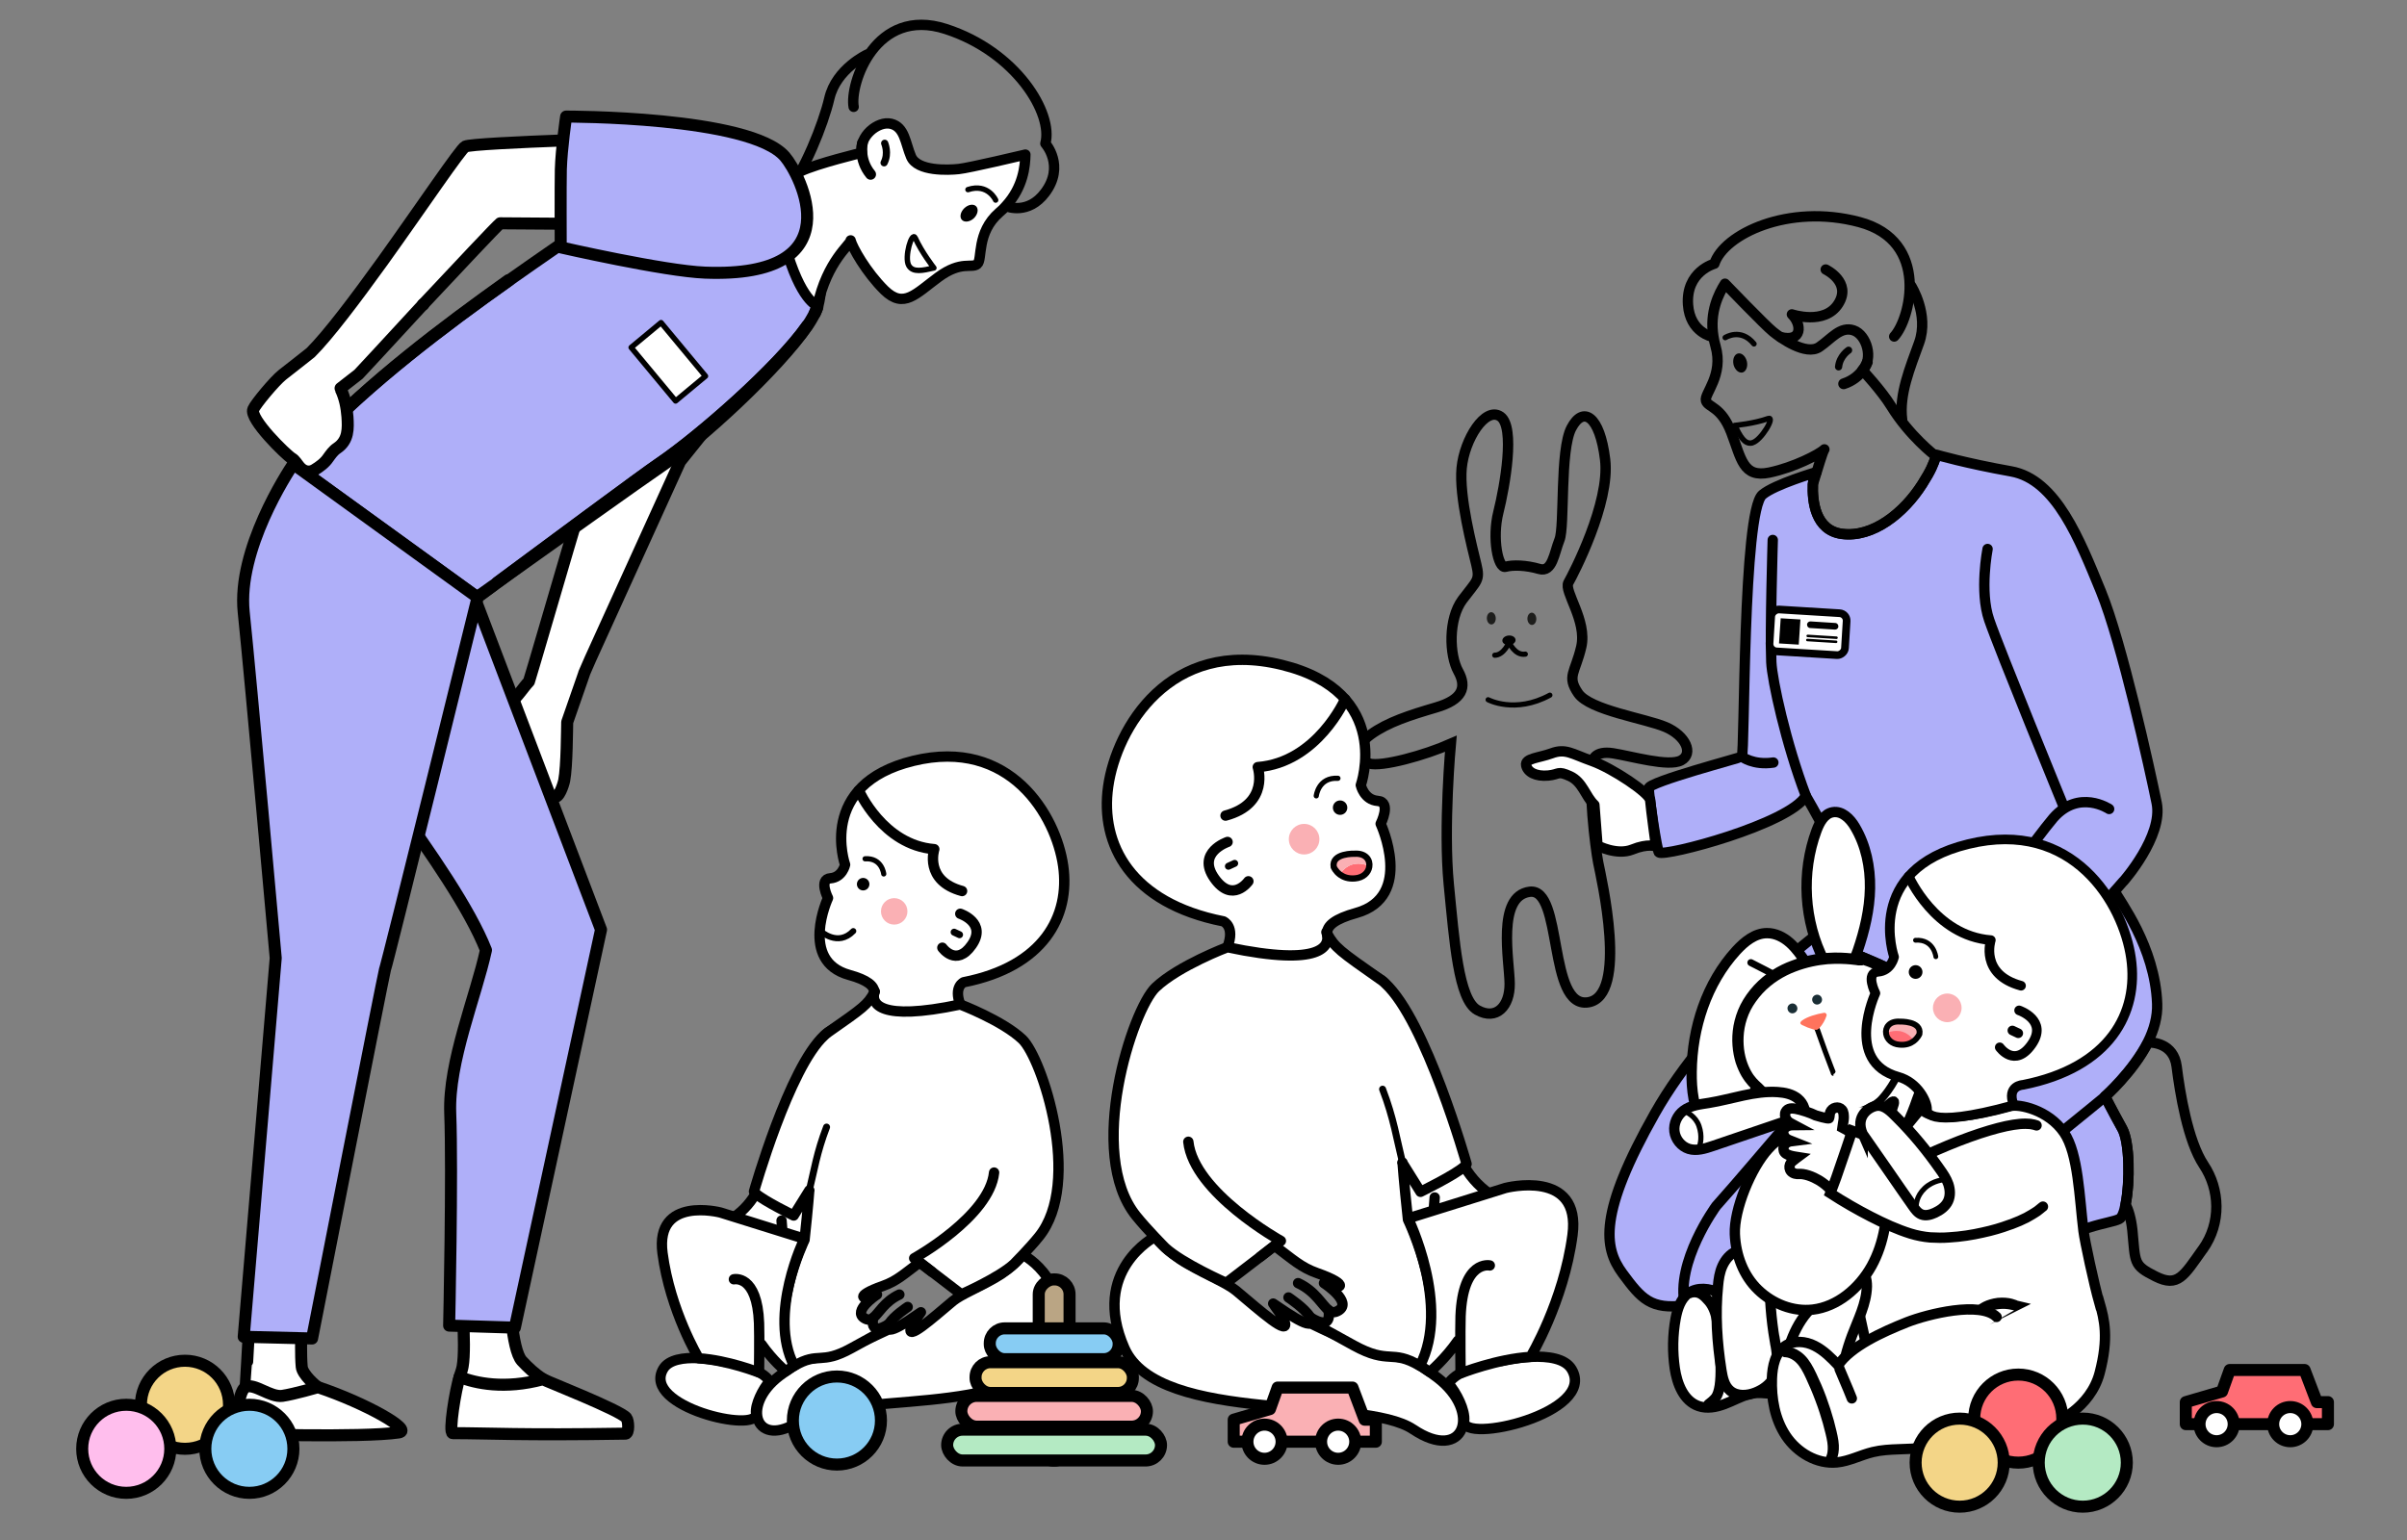 <?xml version="1.0" encoding="UTF-8"?>
<svg id="Calque_1" data-name="Calque 1" xmlns="http://www.w3.org/2000/svg" viewBox="0 0 200 128">
  <rect x="0" y="0" width="200" height="128" fill="#808080" stroke="none"/>
  <defs>
    <style>
      .cls-1, .cls-2, .cls-3, .cls-4, .cls-5, .cls-6, .cls-7, .cls-8, .cls-9, .cls-10, .cls-11, .cls-12, .cls-13, .cls-14, .cls-15, .cls-16, .cls-17, .cls-18, .cls-19, .cls-20, .cls-21, .cls-22, .cls-23, .cls-24, .cls-25, .cls-26, .cls-27, .cls-28, .cls-29, .cls-30, .cls-31, .cls-32, .cls-33, .cls-34, .cls-35, .cls-36, .cls-37, .cls-38, .cls-39, .cls-40, .cls-41, .cls-42, .cls-43, .cls-44, .cls-45 {
        stroke: #000;
      }

      .cls-1, .cls-2, .cls-3, .cls-4, .cls-5, .cls-6, .cls-7, .cls-8, .cls-9, .cls-10, .cls-11, .cls-12, .cls-13, .cls-15, .cls-16, .cls-17, .cls-19, .cls-20, .cls-21, .cls-23, .cls-30, .cls-31, .cls-33, .cls-34, .cls-35, .cls-46, .cls-36, .cls-37, .cls-38, .cls-39, .cls-41, .cls-42 {
        stroke-linecap: round;
      }

      .cls-1, .cls-2, .cls-3, .cls-4, .cls-5, .cls-6, .cls-7, .cls-8, .cls-9, .cls-10, .cls-11, .cls-12, .cls-17, .cls-19, .cls-20, .cls-21, .cls-23, .cls-30, .cls-31, .cls-33, .cls-35, .cls-46, .cls-36, .cls-37, .cls-38, .cls-39, .cls-41, .cls-42 {
        stroke-linejoin: round;
      }

      .cls-1, .cls-23 {
        fill: #afaff9;
      }

      .cls-2, .cls-29 {
        fill: #87ccf3;
      }

      .cls-3 {
        fill: #b2f0e9;
      }

      .cls-4 {
        fill: #baa584;
      }

      .cls-5, .cls-28 {
        fill: #b4eac3;
      }

      .cls-6, .cls-47, .cls-25 {
        fill: #ff6d75;
      }

      .cls-7, .cls-26 {
        fill: #f3d587;
      }

      .cls-8, .cls-10, .cls-48, .cls-14, .cls-15, .cls-22, .cls-30, .cls-31, .cls-35, .cls-39 {
        fill: #fff;
      }

      .cls-9, .cls-16, .cls-17, .cls-19, .cls-20, .cls-21, .cls-32, .cls-33, .cls-46, .cls-36, .cls-37, .cls-38, .cls-40, .cls-41, .cls-42, .cls-43, .cls-44 {
        fill: none;
      }

      .cls-10 {
        stroke-width: .64px;
      }

      .cls-11, .cls-17, .cls-34 {
        stroke-width: .58px;
      }

      .cls-11, .cls-34 {
        fill: #fce9b9;
      }

      .cls-12, .cls-49 {
        fill: #fab0b4;
      }

      .cls-50, .cls-18 {
        fill: #ff735d;
      }

      .cls-51 {
        fill: #1d1d1b;
      }

      .cls-52, .cls-13, .cls-24 {
        fill: #1a2e35;
      }

      .cls-13, .cls-14, .cls-15, .cls-16, .cls-18, .cls-22, .cls-24, .cls-25, .cls-26, .cls-27, .cls-28, .cls-29, .cls-32, .cls-34, .cls-40, .cls-43, .cls-44, .cls-45 {
        stroke-miterlimit: 10;
      }

      .cls-13, .cls-15, .cls-16, .cls-22, .cls-23, .cls-24, .cls-31, .cls-36, .cls-40, .cls-45 {
        stroke-width: .86px;
      }

      .cls-14 {
        stroke-width: .63px;
      }

      .cls-18, .cls-43 {
        stroke-width: .47px;
      }

      .cls-19 {
        stroke-width: .6px;
      }

      .cls-20, .cls-32 {
        stroke-width: .52px;
      }

      .cls-21 {
        stroke-width: .4px;
      }

      .cls-27 {
        fill: #ffbeed;
      }

      .cls-30, .cls-38 {
        stroke-width: .43px;
      }

      .cls-33 {
        stroke-width: .5px;
      }

      .cls-35, .cls-41 {
        stroke-width: .8px;
      }

      .cls-46 {
        stroke: #fff;
        stroke-width: 8px;
      }

      .cls-37 {
        stroke-width: .9px;
      }

      .cls-39, .cls-42 {
        stroke-width: .45px;
      }

      .cls-44 {
        stroke-width: .49px;
      }
    </style>
  </defs>
  <path class="cls-23" d="m176.43,73.25s-1.08,1.24-2.6,2.96c-1.17,1.32-2.58,2.92-3.96,4.47-2.6,2.9-5.08,5.6-5.53,5.86-.42.23-.66.12-.9-.2-.33-.44-.65-1.25-1.42-1.99-.62-.6-1.4-.85-1.84-1.11-.23-.13-.37-.28-.37-.46,0-.12.36-.69.95-1.57-1.95-.17-3.44-.49-3.93-.74-1.38-.69-5.38-2.19-5.89-2.76-.5-.56,1.38-2.56,1.82-4.64.32-1.51-1.19-4.29-2.71-6.92-1.37,2.35-11.71,5.08-12.21,4.7-.14-.11-.8-4.4-.85-5.33-.04-.52,7.68-2.55,7.74-2.63.26-.31.06-20.36,1.71-21.77,1.01-.86,4.49-1.88,4.49-1.88,0,0-.27.46-.29,1.01-.06,1.41.19,3.84,2.42,4.13,2.56.33,5.14-1.73,6.67-4.14.73-1.15.92-1.65,1.13-2.29.02-.04.04-.1.05-.15,0,0,2.44.71,6.2,1.38,3.76.67,5.7,5.71,7.45,9.96,1.75,4.26,4.08,14.85,4.64,17.6.56,2.76-2.76,6.51-2.76,6.51Z"/>
  <path class="cls-16" d="m132.35,63.22s.13-.85,1.67-.61,4.62,1.15,5.67.59c1.04-.56.39-2.05-1.29-2.77-1.68-.72-6.3-1.39-7.27-2.81-.97-1.42-.25-1.68.26-3.86.5-2.18-1.47-4.62-1.07-5.33.4-.7,3.49-6.63,3.05-10.24-.44-3.62-1.82-4.49-2.8-2.62-.98,1.86-.54,8.17-.99,9.29-.45,1.12-.59,2.75-1.68,2.43-1.09-.32-2.2-.35-2.81-.18s-1.13-2.37-.59-4.53c.54-2.16,1.42-7.1.17-7.96s-2.99,1.88-3.22,4.28c-.23,2.39.9,6.68,1.22,8.02s.06,1.31-1.15,2.92c-1.2,1.61-1.1,4.62-.35,5.96.74,1.34.34,2.36-1.84,3s-4.02,1.23-5.43,2.25c-1.41,1.01-1.18,2.1-.14,2.41s4.64-.69,6.79-1.64c0,0-.63,6.91-.17,11.68.47,4.76.8,9.56,2.37,10.45,1.58.89,2.71-.31,2.69-2.2-.02-1.89-1.11-7.28,1.67-7.63s1.47,9.71,4.85,9.19c3.37-.52,1.08-10.39.84-11.6-.24-1.21-.89-6.43-.43-8.47Z"/>
  <path class="cls-31" d="m137.1,66.48c-.05-.56-3.08-2.61-4.82-3.23-1.69-.6-2.2-1.07-3.37-.63-1.05.38-2.22.41-2.1.99.12.57.79.94,1.83.85.96-.09.75-.43,1.81.05,1.07.49,1.28,1.69,2.03,2.39l.26,3.38s1.59.85,2.89.33c1.3-.53,1.97-.26,1.97-.26,0,0-.41-2.95-.49-3.89Z"/>
  <path class="cls-38" d="m123.65,58.16s2.23,1.2,5.13-.38"/>
  <ellipse class="cls-51" cx="123.92" cy="51.38" rx=".37" ry=".51" transform="translate(-1.6 4.04) rotate(-1.85)"/>
  <ellipse class="cls-51" cx="127.29" cy="51.42" rx=".37" ry=".51" transform="translate(-1.6 4.15) rotate(-1.85)"/>
  <ellipse cx="125.38" cy="53.21" rx=".55" ry=".4" transform="translate(-4.13 11.05) rotate(-4.96)"/>
  <path class="cls-38" d="m126.74,54.37c-.87.14-1.35-.99-1.35-.99,0,0-.43,1.07-1.19,1.08"/>
  <path class="cls-36" d="m142.28,27.99s-1.85-.35-2.02-2.65c-.2-2.78,2.19-3.42,2.19-3.42.78-2.43,6.13-5.04,12.05-3.46,5.92,1.58,4.21,8.11,2.89,9.51"/>
  <path class="cls-36" d="m158.8,23.76s1.51,2.37.66,4.73c-.74,2.06-1.68,4.28-1.41,6.38"/>
  <path class="cls-36" d="m160.85,37.94c-.21.64-.4,1.14-1.13,2.29-1.53,2.41-4.1,4.47-6.67,4.14-2.23-.29-2.48-2.72-2.42-4.13,0-.03.02-.05.03-.08.44-1.37.75-2.53.93-2.81-.42.41-2.52,1.5-4.58,1.93-2.19.45-2.32-1.15-3.16-3.34-.83-2.17-1.92-2.06-2.1-2.63-.18-.57,1.5-2.11.79-4.56-.08-.27-.13-.52-.17-.77-.34-2.06.45-3.59.96-4.4,0,0,3.33,3.46,3.99,3.99.65.53,2.75,2.02,3.85,1.27,1.01-.69,1.75-1.75,2.85-1.38,1.09.37,1.67,2.37.73,3.3,0,0,1.6,1.72,2.38,2.99,1.53,2.49,3.63,4.09,3.63,4.09l.09.1Z"/>
  <path d="m144.04,30.3c-.1-.44.07-.85.37-.92.31-.07.63.22.74.66.1.43-.07.84-.36.92-.31.07-.64-.22-.75-.65Z"/>
  <path class="cls-42" d="m143.35,28.06s1.29-.84,2.39.52"/>
  <path class="cls-19" d="m153.6,29.11s-.74.48-.83,1.38"/>
  <path class="cls-36" d="m147.3,44.88s-.23,7.52-.12,10.15c.06,1.5,1.23,6.81,2.87,11.11"/>
  <path class="cls-36" d="m165.15,45.63s-.69,3.51.13,5.89c.81,2.38,6.2,15.54,6.2,15.54"/>
  <path class="cls-36" d="m160.76,81.2c2.56-3.52,8.7-11.89,9.85-13.21,2.13-2.44,4.64-.75,4.64-.75"/>
  <path class="cls-36" d="m147.93,28.01c1.84.48,1.8-1.05.96-1.88,0,0,2.72.92,3.86-.88,1.14-1.8-1.05-2.85-1.05-2.85"/>
  <path class="cls-23" d="m174.92,91.13s.58,1.15,1.42,2.67c.62,1.13.65,4.44.28,6.28-.12.66-.3,1.13-.53,1.24-.84.42-3.35.42-7.52,3.18-4.17,2.75-9.43,5.01-13.7,7.09-4.26,2.09-9.1,1.75-11.94.84-2.84-.92-2.93-3.92-2.93-3.92-2.84.34-3.6-.53-5.18-2.67-1.58-2.14-2-5.01,2.68-13.29,4.67-8.27,13.42-14.85,13.42-14.85.51.57,4.51,2.07,5.89,2.76.5.25,1.98.57,3.93.74-.6.87-.95,1.45-.95,1.57,0,.19.14.33.37.46.45.27,1.22.52,1.84,1.11.77.74,1.09,1.56,1.42,1.99.24.32.48.44.9.2.45-.26-1.38-4.18,1.22-7.08.94-.23,1.84-.53,2.68-.91,2.79-1.28,7.07-3.34,7.51-4.44.38.78,3.34,4.59,3.51,9.33.04,1.06-.26,2.16-.77,3.18-1.26,2.47-3.57,4.51-3.57,4.51Z"/>
  <path class="cls-36" d="m174.93,91.13s-7.34,6.04-10.69,8.52c-3.35,2.48-11.44,6.35-12.11,7.85"/>
  <path class="cls-36" d="m140.01,108.51c-.84-3.59,2.59-8.27,2.59-8.27,3.51-3.93,8.9-10.57,11.78-13.39"/>
  <path class="cls-36" d="m183.03,103.83c-1.58,2.22-2.06,3.2-3.93,2.26-1.86-.93-1.66-1.12-1.92-3.84-.11-.99-.32-1.67-.56-2.15.37-1.84.35-5.15-.28-6.28-.85-1.52-1.42-2.67-1.42-2.67,0,0,2.31-2.04,3.57-4.51.35,0,2.12.05,2.37,2,.27,2.17.92,6.19,2.25,8.19,1.34,2,1.49,4.81-.08,7.01Z"/>
  <path class="cls-42" d="m145.6,36.81c-.66.16-1.02-.59-1.46-1.45,0,0,1.57-.14,2.78-.57.62-.22-.58,1.83-1.32,2.01Z"/>
  <path class="cls-37" d="m155.16,30.1s-.45,1.31-1.97,1.8"/>
  <path class="cls-35" d="m162.81,85.55c-1.2,1.59-2.95,4.09-3.55,5.84-.94,2.76-2.7,5.83-3.26,5.58-.56-.25,1.2-4.49,1.38-5.21.17-.7-.73.19-2.2,1.89-1.46,1.7-1.56,2.87-3.12,3.32-2,.56,3.51-6.33,3.51-6.33-1.19,1-4.33,6.45-5.33,6.39-1-.06-.52-1.01.57-2.88,1.09-1.89,3.44-4.89,3.44-4.89,0,0-1.19.81-2.19,1.63-1.01.81-2.51,3.63-3.07,3.44-.57-.19-.45-1.19.62-2.95,1.07-1.75,2.45-3.2,2.45-3.2-.2-1.94,1.63-3.07,3.57-3.76,1.94-.69,3.88-1.94,3.88-1.94l.04-.05c.45.27,1.22.52,1.84,1.11.77.74,1.09,1.56,1.42,1.99Z"/>
  <path class="cls-15" d="m174.44,108.31c-.45-1.59-1.22-5.17-1.32-5.99-.34-2.75-.43-6.44-1.61-8.17-1.31-1.93-3.78-2.4-4.44-2.22-6.87,1.89-7.42.18-7.42.18,0,0-3.39,3.85-4.25,6.09-.86,2.25-1.11,12.49-1.11,12.49l.39,3.11,16.03,4.48s2.98-1.22,3.75-4.16c.77-2.94.39-4.45,0-5.82Z"/>
  <g>
    <path class="cls-22" d="m154.23,107.89c-2.65-1.54-7.91-.01-9.41,1.39-.58-.68-1.18-1.38-1.97-1.8-.79-.42-1.82-.52-2.55,0-.66.47-.92,1.31-1.07,2.11-.25,1.37-.27,2.78-.07,4.15.19,1.28.74,2.71,1.98,3.13.7.24,1.47.09,2.16-.17.69-.26,1.34-.63,2.05-.83,2.09-.61,8.09,1.96,10.78.82l-1.91-8.79Z"/>
    <path class="cls-40" d="m140.31,107.5c.87-.34,1.34.27,1.65.61.31.34.55.85.67,1.45.06.3.08.62.12.95.04.33.07.68.1,1.03.13,1.41.18,2.7.05,3.62-.07.46-.19.82-.35,1.02-.37.44-.89.73-.88.74"/>
  </g>
  <g>
    <path class="cls-22" d="m151.58,79.89c-1.7-3.32-1.94-7.36-.64-10.86.25-.67.64-1.4,1.34-1.52.78-.14,1.46.54,1.86,1.23.9,1.52,1.27,3.32,1.24,5.09-.03,1.77-.45,3.51-1.02,5.19-.21.6-.47,1.24-1.02,1.56"/>
    <path class="cls-22" d="m150.03,79.96c-.4-.57-.8-1.15-1.32-1.61-.52-.46-1.19-.8-1.89-.79-1.01,0-1.87.71-2.55,1.45-2.47,2.7-3.67,6.42-3.71,10.08-.02,1.49.16,3.02.9,4.31.17.29.38.59.69.71.37.15.79.05,1.14-.12.9-.43,1.58-1.23,2.03-2.12.46-.88.71-1.86.97-2.82.72-2.74,1.44-5.47,2.16-8.21"/>
    <path class="cls-14" d="m150.18,79.94c-.24.05-3.55.97-5.05,3.64-1.18,2.1-.76,4.59,0,5.67.75,1.08,3.4,3.91,5.48,3.78,0,0,4.3-.14,5.72-1.68,1.42-1.54,3.35-5.39,1.78-8.65-1.58-3.26-4.83-3.4-7.92-2.76Z"/>
    <path class="cls-22" d="m147.47,111.43c-.31-1.81-.45-3.65-.42-5.49l-2.77-1.94c-.53.22-.92.69-1.16,1.22s-.32,1.1-.37,1.67c-.24,2.32-.08,4.67.28,6.98.1.63.24,1.31.73,1.72.57.48,1.42.43,2.11.15.62-.25,1.19-.66,1.51-1.25.49-.92.27-2.04.1-3.06Z"/>
    <path class="cls-22" d="m154.96,106.07c-.13-.27-.37-.5-.66-.55l-3.6,3.02c-.78.68-1.34,1.59-1.74,2.55-.4.96-.64,1.97-.86,2.99-.19.89-.37,1.84-.03,2.68.33.82,1.16,1.4,2.04,1.46.88.06,1.77-.4,2.24-1.15.45-.72.51-1.61.63-2.45.16-1.24.47-2.45.91-3.62.5-1.33,1.19-2.64,1.23-4.06,0-.3-.02-.6-.14-.88Z"/>
    <path class="cls-22" d="m149.86,91.81c-1.84,2.01-.98.65-2.29,3.1,0,0-.18.08-.63.58-1.46,1.58-2.87,5.06-2.79,7.08.07,1.77.73,3.48,1.93,4.63,1.22,1.18,2.9,1.84,4.55,1.65,2.01-.24,3.83-1.73,4.89-3.64,1.05-1.91,1.36-4.19,1.3-6.38-.06-2-.38-5.85-.82-6.74"/>
    <path d="m145.96,96.83s0,.03-.03.07c-.03.05-.07.12-.11.19-.05.08-.11.19-.17.31-.07.12-.14.26-.22.41-.31.61-.7,1.48-.96,2.5-.27,1.01-.31,1.97-.26,2.65.03.34.06.62.1.81.01.09.03.16.04.22,0,.05.01.08,0,.08,0,0-.01-.02-.02-.07-.01-.06-.03-.13-.05-.22-.05-.19-.09-.46-.13-.81-.07-.69-.03-1.66.24-2.68.26-1.02.66-1.9.99-2.5.08-.15.16-.29.23-.41.07-.12.13-.22.18-.3.05-.07.09-.13.12-.19.03-.04.05-.06.05-.06Z"/>
    <path class="cls-22" d="m149.39,91.32c-.46-.38-1.08-.51-1.68-.55-1.93-.13-3.8.59-5.71.9-.73.12-1.52.19-2.11.64-.53.39-.84,1.07-.76,1.73.08.65.56,1.25,1.19,1.45.65.2,1.35-.02,2-.24,2.18-.74,4.35-1.48,6.53-2.22l1.03-.1c.24-.55-.02-1.22-.48-1.6Z"/>
    <path class="cls-38" d="m139.89,92.3c.25.15.99.45,1.28,1.29s.12,1.53,0,1.8"/>
    <path class="cls-52" d="m149.32,83.68c.08.21-.03.44-.25.52-.21.08-.44-.03-.52-.25s.03-.44.25-.52c.21-.08.44.03.52.25Z"/>
    <path class="cls-52" d="m151.37,82.95c.08.21-.03.44-.25.52-.21.08-.44-.03-.52-.25-.08-.21.03-.44.25-.52.21-.08.44.03.52.25Z"/>
    <path class="cls-30" d="m150.98,85.52s.09.2.2.54c.12.34.28.8.47,1.31.19.51.36.97.49,1.3.13.33.21.54.2.54"/>
    <path class="cls-45" d="m154.5,79.81s-.02,0-.05,0c-.04,0-.08,0-.14-.02-.12-.02-.3-.04-.53-.06-.46-.04-1.12-.08-1.94-.02-.82.07-1.79.25-2.8.64-1.01.38-2.06,1.01-2.91,1.93-.42.46-.78.96-1.05,1.48-.27.53-.44,1.07-.54,1.6-.19,1.07-.09,2.06.15,2.85.12.39.27.73.43,1.02.08.14.16.27.24.38.09.11.16.21.24.3.08.08.15.16.21.22.06.06.12.11.16.15.04.04.08.07.1.09.02.02.03.03.03.03,0,0-.01,0-.04-.03-.03-.02-.06-.05-.11-.09-.05-.04-.11-.08-.17-.15-.06-.06-.13-.14-.21-.22-.08-.09-.15-.19-.24-.3-.08-.12-.17-.24-.25-.38-.16-.28-.32-.63-.45-1.02-.24-.79-.36-1.8-.17-2.88.1-.54.27-1.09.54-1.63.27-.53.63-1.04,1.06-1.51.86-.93,1.92-1.57,2.95-1.94,1.02-.39,2-.56,2.83-.62.82-.06,1.49-.01,1.95.04.23.03.41.05.53.08.06.01.1.02.14.03.03,0,.05,0,.05.01Z"/>
    <path class="cls-50" d="m149.73,84.83c-.07.05-.15.13-.14.22.02.07.09.11.15.15.3.15.61.27.93.36.11.03.22.06.33.02.08-.03.14-.09.19-.15.26-.29.46-.64.58-1.01.04-.13-.07-.26-.21-.24-.62.1-1.39.32-1.84.65Z"/>
    <path class="cls-34" d="m145.48,80.01c.54.26,2,1.03,1.99,1.05"/>
  </g>
  <g>
    <path class="cls-22" d="m153.87,94.24c-.13-.09-.19-.21-.79-.52.02-.2.12-.58.12-.79,0-.25,0-.52-.16-.7-.13-.15-.34-.21-.53-.16-.19.04-.35.18-.43.36-.07.16-.04.34-.1.51-.03.1-1.11-.23-1.11-.23-.44-.22-1.18-.46-1.66-.55-.28-.05-.66-.08-.83.24-.1.19-.07.43.04.61.17.29.36.34.64.49-.12,0-.39.04-.51.1-.18.09-.29.16-.36.38-.06.18.03.46.17.59.14.13.31.21.49.28-.4.05-.77.33-.63.81.11.39.91.47,1.16.51,0,0-.23.17-.47.37-.33.27-.32.86.24,1.01.21.06.43,0,.65.04.64.09,1.31.47,1.6.68.77.53.94,1.1,2.14,1.37l1.72-4.57c-1.19-.74-.94-.49-1.39-.81Z"/>
    <g>
      <path class="cls-48" d="m169.73,100.29c-1.89,1.8-7.08,2.98-9.95,2.55-2.87-.43-7.75-3.61-7.75-3.61l1.85-5.28s5.82,2.12,5.97,2.09c0,0,7.56-3.57,9.54-2.43"/>
      <path class="cls-16" d="m169.22,93.54c-.11-.04-.29-.09-.52-.12-.23-.02-.52-.03-.86,0-.34.03-.73.09-1.15.18-1.71.37-4.09,1.21-6.81,2.47h0s0,0,0,0c-.03,0-.07-.01-.1-.02l-.09-.03-.17-.05c-.12-.04-.23-.08-.35-.12-.23-.08-.47-.16-.71-.24-.48-.17-.97-.34-1.46-.52-1-.36-2.03-.73-3.1-1.11,0,0-.85,2.56-1.33,3.91-.16.46-.49,1.29-.49,1.29,1.12.72,2.25,1.37,3.36,1.94,1.11.57,2.21,1.07,3.3,1.41.55.17,1.09.27,1.63.32.54.03,1.06.04,1.57,0,1.01-.06,1.94-.21,2.78-.4.84-.18,1.58-.4,2.22-.64.08-.03.16-.06.24-.08.08-.03.15-.06.22-.09.15-.06.29-.12.42-.17.13-.06.26-.12.38-.18.06-.03.12-.06.17-.08.05-.03.11-.06.16-.09.21-.12.39-.22.54-.32.15-.1.29-.18.38-.27.1-.08.17-.14.22-.18.05-.04.08-.06.08-.06"/>
    </g>
  </g>
  <g>
    <path class="cls-22" d="m154.77,94.24c1.07,1.52,3.11,4.51,4.18,6.02.19.27.4.56.71.68.36.14.77.02,1.12-.14.45-.21.88-.52,1.09-.97.2-.44.17-.95.02-1.41-.16-.46-.43-.86-.71-1.25-1.07-1.53-2.26-2.98-3.58-4.29-.44-.44-1.01-1.06-1.66-.97s-1.82.88-1.17,2.34Z"/>
    <path class="cls-38" d="m161.56,98.05s-.92.04-1.63.71c-.71.67-.74,1.4-.71,1.71"/>
  </g>
  <g>
    <g>
      <path class="cls-15" d="m171.47,117.89c-2.31,1.52-9.89,2.13-11.52,2.41-1.43.24-2.92.05-4.33.39-1.01.24-1.96.76-2.99.86-1.66.16-3.3-.81-4.23-2.2-.93-1.39-1.23-3.12-1.17-4.78.04-1.02.27-2.15,1.12-2.71.71-.47,1.67-.39,2.43,0,.76.38,1.37,1,1.95,1.61,1.06-1.57,3.68-2.76,5.72-3.57,1.76-.69,6.1-1.76,7.45-.44"/>
      <path class="cls-43" d="m165.85,109.42s-.08-.07-.16-.12c-.14-.1-.38-.22-.71-.3"/>
    </g>
    <path class="cls-24" d="m152.1,121.32s.07-.13.14-.39c.06-.26.09-.64.02-1.11-.07-.47-.22-1.01-.38-1.62-.17-.6-.38-1.26-.64-1.94-.25-.68-.53-1.31-.79-1.88-.26-.57-.54-1.07-.87-1.4-.33-.34-.69-.5-.94-.56-.26-.06-.41-.04-.41-.05,0,0,.04,0,.11-.01.07,0,.17,0,.31.03.26.05.63.21.98.55.35.34.63.84.9,1.41.27.57.55,1.2.8,1.88.25.68.46,1.34.63,1.95.16.61.3,1.16.37,1.63.07.47.03.87-.05,1.13-.04.13-.08.22-.11.29-.03.06-.05.09-.05.09Z"/>
    <path class="cls-13" d="m153.87,116.23c-.22-.6-1.17-2.75-1.14-2.76"/>
    <g>
      <path class="cls-18" d="m164.65,108.81c.84-.53,1.93-.64,2.87-.3"/>
      <path class="cls-13" d="m167.52,108.51s-.16-.04-.43-.09c-.26-.05-.63-.09-1.04-.04-.41.04-.76.15-1.01.26-.25.1-.39.19-.4.18,0,0,.13-.11.37-.23.24-.12.61-.24,1.02-.29.42-.04.8,0,1.06.07.26.07.42.14.41.15Z"/>
    </g>
  </g>
  <path class="cls-35" d="m167.32,91.85c-.62-1.63.77-1.68.77-1.68,7.23-1.43,9.63-5.99,8.98-10.52-.64-4.53-4.8-11.63-13.53-9.49-8.74,2.13-6.16,9.38-6.16,9.38,0,0-.24,1.15-1.33,1.23-1.09.08-.22,1.78-.22,1.78,0,0-2.64,5.69,1.9,6.95,1.66.46,2.41,2.1,2.39,2.7,0,0-.47,1.78,7.21-.34Z"/>
  <path class="cls-41" d="m167.77,83.98s2.44.82,1.04,2.83c-1.41,2.01-2.65.24-2.65.24"/>
  <circle cx="159.17" cy="80.79" r=".57"/>
  <path class="cls-21" d="m160.85,79.52s-.16-1.47-1.69-1.37"/>
  <line class="cls-41" x1="167.7" y1="85.88" x2="167.21" y2="85.65"/>
  <circle class="cls-49" cx="161.8" cy="83.77" r="1.19"/>
  <path class="cls-47" d="m156.67,85.74s0,0,0,.01c.08.46.48.89,1.19.95.57.05.97-.11,1.25-.31,0,0,0,0-.01-.02,0-.01-.02-.03-.04-.06-.03-.05-.08-.11-.15-.19-.03-.03-.05-.05-.08-.08-.05-.05-.11-.1-.18-.16-.14-.1-.31-.2-.52-.27-.05-.01-.1-.03-.16-.04-.04-.01-.08-.02-.12-.02-.32-.05-.71,0-1.17.18Z"/>
  <polygon class="cls-49" points="158.44 85.98 158.44 85.98 158.44 85.98 158.44 85.98"/>
  <path class="cls-49" d="m156.72,85.87c.43-.18.79-.21,1.09-.17.04,0,.08,0,.12.02.05,0,.1.02.15.04.19.06.36.15.49.25.07.05.12.1.17.15.03.02.05.05.07.07.07.07.11.13.14.18.02.02.03.04.04.05,0,.01.01.02.01.02.36-.26.49-.6.49-.6.19-1.11-1.65-1.03-1.65-1.03-.85-.05-1.22.5-1.12,1.02Z"/>
  <path class="cls-49" d="m155.98,85.33h.02s0,0,0,0c0,0-.01,0-.02,0Z"/>
  <path class="cls-44" d="m157.84,84.91s1.84-.07,1.65,1.03c0,0-.13.33-.49.6-.26.19-.63.34-1.17.29-.66-.05-1.03-.46-1.11-.89,0,0,0-.01,0-.01-.1-.52.27-1.07,1.12-1.02Z"/>
  <path class="cls-41" d="m158.6,72.84s2.16,4.94,6.82,5.3c0,0-.95,2.85,2.51,3.79"/>
  <path class="cls-31" d="m117.43,118.81c-4.21-2.86-21.16-.29-24-6.76-2.84-6.46,2.54-9.25,2.54-9.25,0,0,.92,1.22,2.68,2.23,1.76,1.01,3.25,1.59,4.05,2.24,2.01,1.68,4.54,3.95,4.02,2.52-.13-.37-.78-1.18-.93-1.44l1.22.82s0,0,.01,0c.7.46,1.59.97,1.87.82.67.33,1.37.65,2.05.96,2.2,1.01,4.36,1.84,5.9,1.91.16,0,.68.32,1.15.63.35.23.68.46.81.55.19.13.38.27.59.43,3.85,2.92,2.25,7.18-1.97,4.33Z"/>
  <path class="cls-31" d="m95.83,102.47c-5.98-4.82-1.52-16.89-1.52-16.89,2.45-5.83,7.02-5.12,7.68-6.86.66-1.74-.34-2.14-.34-2.14-7.7-1.52-10.26-6.38-9.57-11.21.68-4.83,5.11-12.39,14.42-10.11,9.31,2.27,6.57,10,6.57,10,0,0,.26,1.22,1.41,1.31,1.16.08.24,1.9.24,1.9,0,0,2.81,6.06-2.02,7.41-1.77.49-2.45,1.06-2.43,1.69,0,.02,0,.05,0,.07,0,.03.02.07.02.11.25,1.07,2.29,2.3,4.42,3.67,0,0,0,0,.01,0,.02.02.1.06.22.17.05.04.1.09.15.14.63.63,1.97,2.41,3.49,7.08,1.3,3.99,2.06,6.44,3.1,8.15.65,1.07,1.41,1.85,2.48,2.52,2.77,1.74,4.08,3.73,2.24,3.93"/>
  <path class="cls-36" d="m107.86,106.65c1.45.67,1.98,1.83,2.54,2.25"/>
  <path class="cls-20" d="m110.02,106.64s-.01-.01-.02-.01"/>
  <path class="cls-20" d="m100.11,86.37s.45,8.44.03,12.07c0,0,.65-.17,3.18,2.2.08.07.16.15.23.23"/>
  <path class="cls-36" d="m107.06,107.84s1.35.89,1.78,1.61h0"/>
  <path class="cls-20" d="m108.85,109.45h0"/>
  <line class="cls-20" x1="105.16" y1="102.63" x2="105.15" y2="102.63"/>
  <path class="cls-20" d="m103.56,100.87h-.02"/>
  <path class="cls-31" d="m116.54,96.63s.1,1.5.45,4.74c0,0,3.78,7.81,1,12.13,0,0,0,.01-.01.02-2.39-1.41-2.51-.05-5.51-1.7-.62-.34-1.12-.62-1.54-.85l-1.97-1.08c.03-.13-.03-.28-.12-.43.12.09,1.83,1.27,1.55-.55.26.19.51.22.86,0,1.06-.69-1.02-2.12-1.24-2.26,1.36.65,2.35.19-.58-.84-1.31-.46-2.01-1.13-3.53-2.27l-1.18.92-2.83,2.17s-3.66-1.61-5.08-2.93c0,0-1.48-1.49-2.4-2.63-4.22-5.23-.3-17.19,1.61-19,1.91-1.81,5.96-3.34,5.96-3.34,8.01,1.69,8.43-.2,8.3-.98,0-.04-.02-.07-.02-.11-.02-.07-.04-.13-.05-.16.02.03.04.06.05.09.66,1.2,1.06,1.47,4.45,3.85,0,0,0,0,.01,0,.07.05.15.11.22.17.05.04.1.09.15.14,3.39,3.07,6.77,15.01,6.77,15.01-.03.06-.09.13-.18.21-.78.71-3.65,2.11-3.65,2.11l-1.51-2.42Z"/>
  <path class="cls-36" d="m119.21,99.53s-.53,5.55.64,4.1.73-3.57,2.31-1.8c1.58,1.77,1.29,2.94,1.9,1.78s-.59-2.63-.59-2.63"/>
  <path class="cls-20" d="m124.16,102.3s2.93,3.22,1.62.26l-1.03-1.58"/>
  <path class="cls-31" d="m122.05,113.85c-1.24.37-1.7,1.14-1.7,1.14.68.77,1.41,2.24,1.31,3.12-.22,1.96,11.08-.67,8.93-4.3-1.09-1.84-5.84-.69-5.84-.69"/>
  <path class="cls-31" d="m123.79,105.18s-2.25-.5-2.43,4.22c-.04,1.18,0,4.75,0,4.75,0,0,3.01-1.2,5.81-1.37,0,0,2.75-4.57,3.49-10.12.74-5.55-5.57-3.92-5.57-3.92l-8.09,2.53s3.55,7.27.99,12.23l.81.54s1.26-1.06,2.34-2.61"/>
  <path class="cls-36" d="m102,69.98s-2.6.87-1.1,3.01c1.5,2.14,2.83.26,2.83.26"/>
  <circle cx="111.35" cy="67.13" r=".6"/>
  <path class="cls-38" d="m109.37,66.15s.17-1.56,1.8-1.46"/>
  <line class="cls-17" x1="102.07" y1="72" x2="102.59" y2="71.76"/>
  <circle class="cls-49" cx="108.36" cy="69.75" r="1.27"/>
  <path class="cls-47" d="m113.78,71.99s0,0,0,.01c-.08.45-.48.89-1.18.95-.57.05-.97-.11-1.24-.31,0,0,0,0,.01-.02,0-.01.02-.03.04-.06.03-.05.08-.11.15-.19.03-.03.05-.05.08-.08.05-.05.11-.1.18-.16.14-.1.31-.2.52-.27.05-.01.1-.03.16-.04.04-.01.08-.02.12-.02.32-.05.71,0,1.16.18Z"/>
  <polygon class="cls-49" points="111.35 72.64 111.35 72.64 111.35 72.64 111.35 72.64"/>
  <path class="cls-49" d="m113.78,71.99c-.45-.19-.84-.23-1.16-.18-.05,0-.08,0-.12.02-.06,0-.11.03-.16.04-.21.06-.38.16-.52.27-.07.05-.13.1-.18.16-.03.03-.06.05-.08.08-.07.08-.12.14-.15.19-.02.03-.03.05-.04.06,0,.01-.01.02-.01.02-.38-.28-.53-.64-.53-.64-.21-1.18,1.76-1.1,1.76-1.1.91-.05,1.3.53,1.19,1.09Z"/>
  <path class="cls-49" d="m113.8,72h-.02s0,0,0,0c0,0,.01,0,.02,0Z"/>
  <path class="cls-32" d="m112.58,70.96s-1.96-.08-1.76,1.1c0,0,.14.36.53.64.28.2.67.36,1.24.31.7-.06,1.1-.49,1.18-.95,0,0,0-.01,0-.01.1-.56-.29-1.14-1.19-1.09Z"/>
  <path class="cls-36" d="m111.77,58.11s-2.31,5.26-7.26,5.65c0,0,1.01,3.04-2.68,4.03"/>
  <path class="cls-11" d="m116.54,96.64c-.48-1.93-.73-3.69-1.66-6.11"/>
  <path class="cls-36" d="m98.74,94.9c.45,4.23,7.69,8.24,7.69,8.24l-1.7,1.31"/>
  <path class="cls-36" d="m144.72,62.88s.94.75,2.63.5"/>
  <g>
    <rect class="cls-10" x="148.5" y="49.41" width="3.49" height="6.28" rx=".62" ry=".62" transform="translate(88.56 199.29) rotate(-86.48)"/>
    <polygon points="149.46 53.58 147.82 53.48 147.96 51.39 149.6 51.49 149.46 53.58"/>
    <path d="m152.46,52.33l-2.05-.13c-.15,0-.27-.14-.26-.29h0c0-.15.14-.27.29-.26l2.05.13c.15,0,.27.14.26.29h0c0,.15-.14.27-.29.26Z"/>
    <path d="m152.59,53.11l-2.39-.15c-.06,0-.1-.05-.1-.11h0c0-.06.05-.1.11-.1l2.39.15c.06,0,.1.05.1.11h0c0,.06-.05.1-.11.1Z"/>
    <path d="m152.56,53.45l-2.39-.15c-.06,0-.1-.05-.1-.11h0c0-.06.05-.1.11-.1l2.39.15c.06,0,.1.05.1.11h0c0,.06-.05.1-.11.1Z"/>
  </g>
  <path class="cls-31" d="m66.47,118.1c3.63-2.47,18.26-.25,20.72-5.83,2.46-5.58-2.2-7.98-2.2-7.98,0,0-.79,1.05-2.31,1.92-1.52.87-2.81,1.37-3.5,1.93-1.73,1.45-3.92,3.41-3.47,2.17.12-.32.67-1.02.81-1.24l-1.05.71s0,0,0,0c-.61.4-1.37.84-1.62.71-.58.28-1.18.56-1.77.83-1.9.87-3.76,1.59-5.1,1.65-.14,0-.59.27-.99.54-.31.2-.59.39-.7.47-.16.11-.33.24-.51.37-3.32,2.52-1.94,6.2,1.7,3.74Z"/>
  <path class="cls-31" d="m85.11,103.99c5.16-4.16,1.31-14.58,1.31-14.58-2.12-5.03-6.06-4.42-6.63-5.92-.57-1.5.29-1.85.29-1.85,6.65-1.31,8.85-5.51,8.26-9.67-.59-4.17-4.41-10.69-12.45-8.73-8.04,1.96-5.67,8.63-5.67,8.63,0,0-.22,1.05-1.22,1.13-1,.07-.2,1.64-.2,1.64,0,0-2.43,5.23,1.75,6.39,1.53.42,2.11.92,2.09,1.46,0,.02,0,.04,0,.06,0,.03-.01.06-.02.09-.22.92-1.98,1.99-3.82,3.17,0,0,0,0,0,0-.02.01-.09.06-.19.15-.04.04-.08.07-.13.12-.55.55-1.7,2.08-3.01,6.11-1.12,3.44-1.78,5.56-2.68,7.03-.56.92-1.22,1.6-2.14,2.17-2.39,1.5-3.52,3.22-1.94,3.39"/>
  <path class="cls-36" d="m74.73,107.6c-1.25.58-1.71,1.58-2.19,1.94"/>
  <path class="cls-20" d="m72.87,107.59s.01-.01.02-.01"/>
  <path class="cls-20" d="m81.42,90.1s-.39,7.28-.03,10.42c0,0-.56-.15-2.75,1.9-.07.06-.13.13-.2.2"/>
  <path class="cls-36" d="m75.42,108.63s-1.17.77-1.54,1.39h0"/>
  <path class="cls-20" d="m73.87,110.02h0"/>
  <line class="cls-20" x1="77.06" y1="104.13" x2="77.07" y2="104.13"/>
  <path class="cls-20" d="m78.45,102.61h.02"/>
  <path class="cls-31" d="m67.24,98.96s-.09,1.29-.39,4.09c0,0-3.26,6.74-.86,10.47,0,0,0,0,0,.01,2.06-1.22,2.17-.05,4.75-1.47.53-.29.97-.53,1.33-.73l1.7-.93c-.02-.11.02-.24.11-.37-.11.08-1.58,1.1-1.34-.48-.22.16-.44.19-.74,0-.91-.59.88-1.83,1.07-1.95-1.17.56-2.03.17.5-.72,1.13-.4,1.73-.97,3.05-1.96l1.02.79,2.44,1.87s3.16-1.39,4.38-2.53c0,0,1.28-1.29,2.07-2.27,3.64-4.51.26-14.84-1.39-16.4-1.65-1.56-5.15-2.89-5.15-2.89-6.91,1.46-7.28-.17-7.17-.85,0-.03.01-.06.02-.09.02-.06.04-.11.05-.14-.02.02-.03.05-.04.07-.57,1.04-.91,1.27-3.84,3.32,0,0,0,0,0,0-.06.05-.13.1-.19.15-.04.04-.08.07-.13.12-2.92,2.65-5.84,12.96-5.84,12.96.03.05.08.11.15.18.68.61,3.15,1.82,3.15,1.82l1.3-2.09Z"/>
  <path class="cls-36" d="m64.94,101.45s.46,4.79-.55,3.54c-1.01-1.24-.63-3.08-1.99-1.56-1.36,1.53-1.11,2.53-1.64,1.54-.53-1,.51-2.27.51-2.27"/>
  <path class="cls-20" d="m60.66,103.84s-2.53,2.78-1.4.23l.89-1.37"/>
  <path class="cls-31" d="m62.48,113.82c1.07.32,1.47.98,1.47.98-.58.67-1.22,1.94-1.13,2.69.19,1.69-9.56-.58-7.71-3.71.94-1.59,5.04-.6,5.04-.6"/>
  <path class="cls-31" d="m60.98,106.33s1.94-.44,2.09,3.65c.04,1.02,0,4.1,0,4.1,0,0-2.6-1.03-5.01-1.18,0,0-2.38-3.95-3.01-8.74s4.81-3.38,4.81-3.38l6.98,2.18s-3.06,6.28-.86,10.55l-.69.47s-1.09-.91-2.02-2.25"/>
  <path class="cls-36" d="m79.79,75.95s2.25.75.95,2.6c-1.29,1.85-2.44.22-2.44.22"/>
  <circle cx="71.72" cy="73.49" r=".52"/>
  <path class="cls-38" d="m73.43,72.64s-.14-1.35-1.55-1.26"/>
  <line class="cls-17" x1="79.73" y1="77.69" x2="79.28" y2="77.48"/>
  <circle class="cls-49" cx="74.3" cy="75.75" r="1.1"/>
  <path class="cls-36" d="m71.36,65.7s1.99,4.54,6.27,4.88c0,0-.87,2.62,2.31,3.48"/>
  <path class="cls-11" d="m67.24,98.96c.41-1.67.63-3.18,1.44-5.28"/>
  <path class="cls-36" d="m82.6,97.46c-.38,3.65-6.64,7.12-6.64,7.12l1.47,1.13"/>
  <g>
    <path class="cls-8" d="m63.78,29.3l-7.27,9.06c-.17.38-2.51,5.54-4.53,9.97-1.57,3.45-2.93,6.45-2.93,6.45,0,0-.21.5-.51,1.17v.02l-1.41,4.05c-.02.52-.02,3.68-.25,4.85-.08.39-.46,1.54-.83,1.34-.45-.23-.92-.23-.92-.23l.04-1.05c-.06,0-.72.66-.72.66l-2.12-7.09c.73-.64,1.13-1.33,1.62-1.85.37-1.18,1.82-6.2,3.21-10.91,1.33-4.5,2.61-8.74,2.85-9.04.48-.66,11.7-11.27,11.7-11.27l2.06,3.85Z"/>
    <path class="cls-8" d="m38.27,106.51s.49,5.34.17,7.07c-.04.23-.14.53-.25.85-.33.98.58,3.95.58,3.95l12.16.04c.66,0,.22-.42-.32-.8-.88-.63-1.59-1.05-4.4-2.36-.18-.09-.85-.5-1.09-.64-.61-.36-1.23-.94-1.76-1.51-.88-.96-1.02-5.66-1.02-5.66l-4.06-.95Z"/>
    <path class="cls-8" d="m45.11,114.64c-3.2.86-5.59.33-6.92-.19-.33.97-.94,4.67-.57,4.67,3.05,0,5.61.18,14.35.04.31,0,.27-1.08.07-1.32-.56-.65-6.69-3.06-6.93-3.2Z"/>
    <path class="cls-1" d="m23.02,43.18s.17,7.62,2.36,12.49c2.13,4.75,12.3,16.46,15,23.3-.84,3.86-3.13,9.28-2.97,13.55.19,4.84-.09,17.66-.09,17.66l5.46.17,7.16-33.08-11.48-30.17-4.21-14.18-11.23,10.25Z"/>
    <path class="cls-8" d="m20.66,110.99s-.24,4.33-.25,4.34c-.09.55-.44,1.91-.44,2.41,0,1.88,8.34-1.59,6.47-2.43-.17-.08-1.32-1.07-1.37-1.71-.09-.99-.04-2.55-.04-2.55l-4.36-.06Z"/>
    <path class="cls-8" d="m26.42,115.3s-1.96.57-2.96.72c-1,.14-2.32-1.07-3.03-.74-.78.36-.81,3.9-.81,3.9,0,0,10.43.34,13.52-.12,1.21-.18-2.71-2.42-6.71-3.76Z"/>
    <path class="cls-3" d="m39.71,49.58s.46-.33,1.22-.87c-.7.52-1.14.86-1.23.91.01-.03.01-.05.01-.05Z"/>
    <path class="cls-1" d="m67.93,25.44c-.01.06-.03.11-.06.18-.05.12-.1.27-.17.42-.06.1-.11.21-.18.33-.07.11-.13.24-.21.36-.07.11-.15.24-.25.37-2.42,3.46-8.97,9.18-12.25,11.41-1.36.91-9.83,7.21-13.48,9.91-.13.11-.27.21-.41.3-.75.54-1.22.87-1.22.87,0,0,0,.01-.01.05-.01.02-.02.02-.02.02l-15.29-11.07s.02-.03.03-.05c.54-.62,1.09-1.25,1.68-1.87,4.62-4.86,10.8-9.54,16.21-13.37,5.17-3.66,9.65-6.56,11.43-8.19,5.43-4.92,7.76-2.77,9.2-1.82.98.64,3.03,3.57,3.03,3.57,0,0,3.1,4.16,1.96,8.58Z"/>
    <path class="cls-1" d="m26.09,36.66c-.59.62-1.14,1.25-1.68,1.87.01-.01.01-.02.01-.02.53-.62,1.08-1.24,1.67-1.85Z"/>
    <path class="cls-1" d="m39.67,49.65s.01,0,.02-.02c-.3,1.23-7.51,30.49-7.7,30.95-.19.71-6.06,30.67-6.06,30.67l-5.68-.14,2.66-31.48s-2.08-23.21-2.66-28.75c-.54-5.21,3.63-11.58,4.12-12.31l15.29,11.07Z"/>
    <path class="cls-1" d="m26.09,36.66c4.57-4.85,10.73-9.51,16.15-13.37h.07c-5.42,3.83-11.6,8.5-16.21,13.37Z"/>
    <path class="cls-1" d="m67.06,27.09c-2.41,3.55-8.86,9.47-12.13,11.68-1.37.92-9.97,7.06-13.6,9.64,3.65-2.7,12.12-9,13.48-9.91,3.28-2.23,9.83-7.95,12.25-11.41Z"/>
    <path class="cls-1" d="m67.88,25.63c-.05.12-.1.26-.18.41.07-.15.12-.29.17-.42h.01Z"/>
    <path class="cls-8" d="m54.8,11.42l-.26,7.23-12.98-.09c-.3.24-3.43,3.57-6.4,6.74-2.75,3-5.37,5.81-5.37,5.81,0,0-.69.54-1.49,1.16,0,.03,0,.05.01.07.35.73.5,1.51.56,2.3.06.97.1,1.96-.86,2.61-.32.21-.52.51-.74.81-.28.42-.72.74-1.15,1-.43.25-.88.15-1.23-.25-.21-.24-.38-.57-.65-.72-.45-.27-3.55-3.28-3.19-4.08.17-.42,1.77-2.35,2.42-2.86.37-.28,2.24-1.76,2.34-1.84,1.46-1.45,3.75-4.5,6-7.62,3.28-4.58,6.47-9.33,6.85-9.51.72-.35,16.12-.77,16.12-.77Z"/>
    <line class="cls-9" x1="35.15" y1="25.3" x2="35.17" y2="25.32"/>
    <path class="cls-36" d="m83.67,17.16s1.76.72,3.16-1.14c1.69-2.24.03-4.09.03-4.09.68-2.49-2.41-7.62-8.27-9.52s-8,4.57-7.66,6.47"/>
    <path class="cls-36" d="m65.41,15.96c1.38-1.64,3-5.62,3.5-7.78.57-2.47,3.15-3.65,3.15-3.65"/>
    <path class="cls-31" d="m66.53,14.24c1.35-.65,5.09-1.55,5.09-1.55-.28-1.31,1.3-2.68,2.43-2.4,1.13.28,1.17,1.6,1.65,2.73.52,1.24,3.11,1.12,3.95,1.03.84-.08,5.55-1.2,5.55-1.2-.02.96-.18,2.69-1.6,4.25-.17.2-.35.38-.57.56-1.94,1.69-1.37,3.91-1.83,4.29-.46.38-1.32-.31-3.21,1.07-1.91,1.4-2.89,2.67-4.5,1.1-1.51-1.49-2.68-3.57-2.81-4.14,0,.34-1.95,1.68-2.76,5.44,0,0-1.41-.39-2.71-5.12"/>
    <path d="m80.92,18.14c.33-.32.41-.76.19-.99-.22-.23-.66-.16-.99.16-.32.31-.41.75-.19.97.22.23.67.16.99-.14Z"/>
    <path class="cls-42" d="m82.73,16.63s-.63-1.42-2.3-.87"/>
    <path class="cls-19" d="m73.51,11.91s.36.82-.05,1.62"/>
    <path class="cls-42" d="m75.51,22.07c.35.61,1.16.41,2.09.2,0,0-1.01-1.29-1.55-2.49-.28-.61-.93,1.61-.54,2.29Z"/>
    <path class="cls-37" d="m71.66,11.89s-.34,1.36.68,2.6"/>
    <path class="cls-1" d="m47.04,9.69s-.39,2.62-.44,4.4c-.03,1.19-.01,6.47-.01,6.47,0,0,8.61,1.97,11.99,2.1,12.41.48,7.93-8.14,6.64-9.64-2.89-3.37-18.18-3.33-18.18-3.33Z"/>
    <rect class="cls-39" x="52.65" y="28.46" width="5.78" height="3.23" transform="translate(67.89 92.01) rotate(-129.72)"/>
  </g>
  <circle class="cls-25" cx="167.7" cy="117.91" r="3.66"/>
  <circle class="cls-26" cx="162.83" cy="121.57" r="3.66"/>
  <circle class="cls-28" cx="173.06" cy="121.57" r="3.66"/>
  <g>
    <rect class="cls-4" x="80.06" y="112.58" width="15.06" height="2.56" rx="1.24" ry="1.24" transform="translate(-26.27 201.46) rotate(-90)"/>
    <rect class="cls-2" x="82.24" y="110.41" width="10.71" height="2.56" rx="1.24" ry="1.24"/>
    <rect class="cls-7" x="81.06" y="113.22" width="13.07" height="2.56" rx="1.24" ry="1.24"/>
    <rect class="cls-12" x="79.88" y="116.02" width="15.42" height="2.56" rx="1.28" ry="1.28"/>
    <rect class="cls-5" x="78.7" y="118.83" width="17.77" height="2.56" rx="1.28" ry="1.28"/>
  </g>
  <g>
    <polygon class="cls-6" points="193.43 116.54 193.43 118.37 181.62 118.37 181.62 116.54 184.63 115.66 185.27 113.87 191.49 113.87 192.51 116.54 193.43 116.54"/>
    <circle class="cls-8" cx="184.18" cy="118.37" r="1.42"/>
    <circle class="cls-8" cx="190.3" cy="118.37" r="1.42"/>
  </g>
  <circle class="cls-26" cx="15.37" cy="116.76" r="3.66"/>
  <circle class="cls-27" cx="10.49" cy="120.42" r="3.66"/>
  <circle class="cls-29" cx="20.72" cy="120.42" r="3.66"/>
  <polygon class="cls-12" points="114.32 118 114.32 119.83 102.51 119.83 102.51 118 105.52 117.12 106.16 115.33 112.38 115.33 113.39 118 114.32 118"/>
  <circle class="cls-8" cx="105.07" cy="119.83" r="1.42"/>
  <circle class="cls-8" cx="111.19" cy="119.83" r="1.42"/>
  <path class="cls-33" d="m68.18,77.39s1.43,1.34,2.72,0"/>
  <circle class="cls-29" cx="69.54" cy="118.07" r="3.66"/>
  <rect class="cls-46" x="-514.63" y="-443.73" width="2244.45" height="5948.74"/>
</svg>